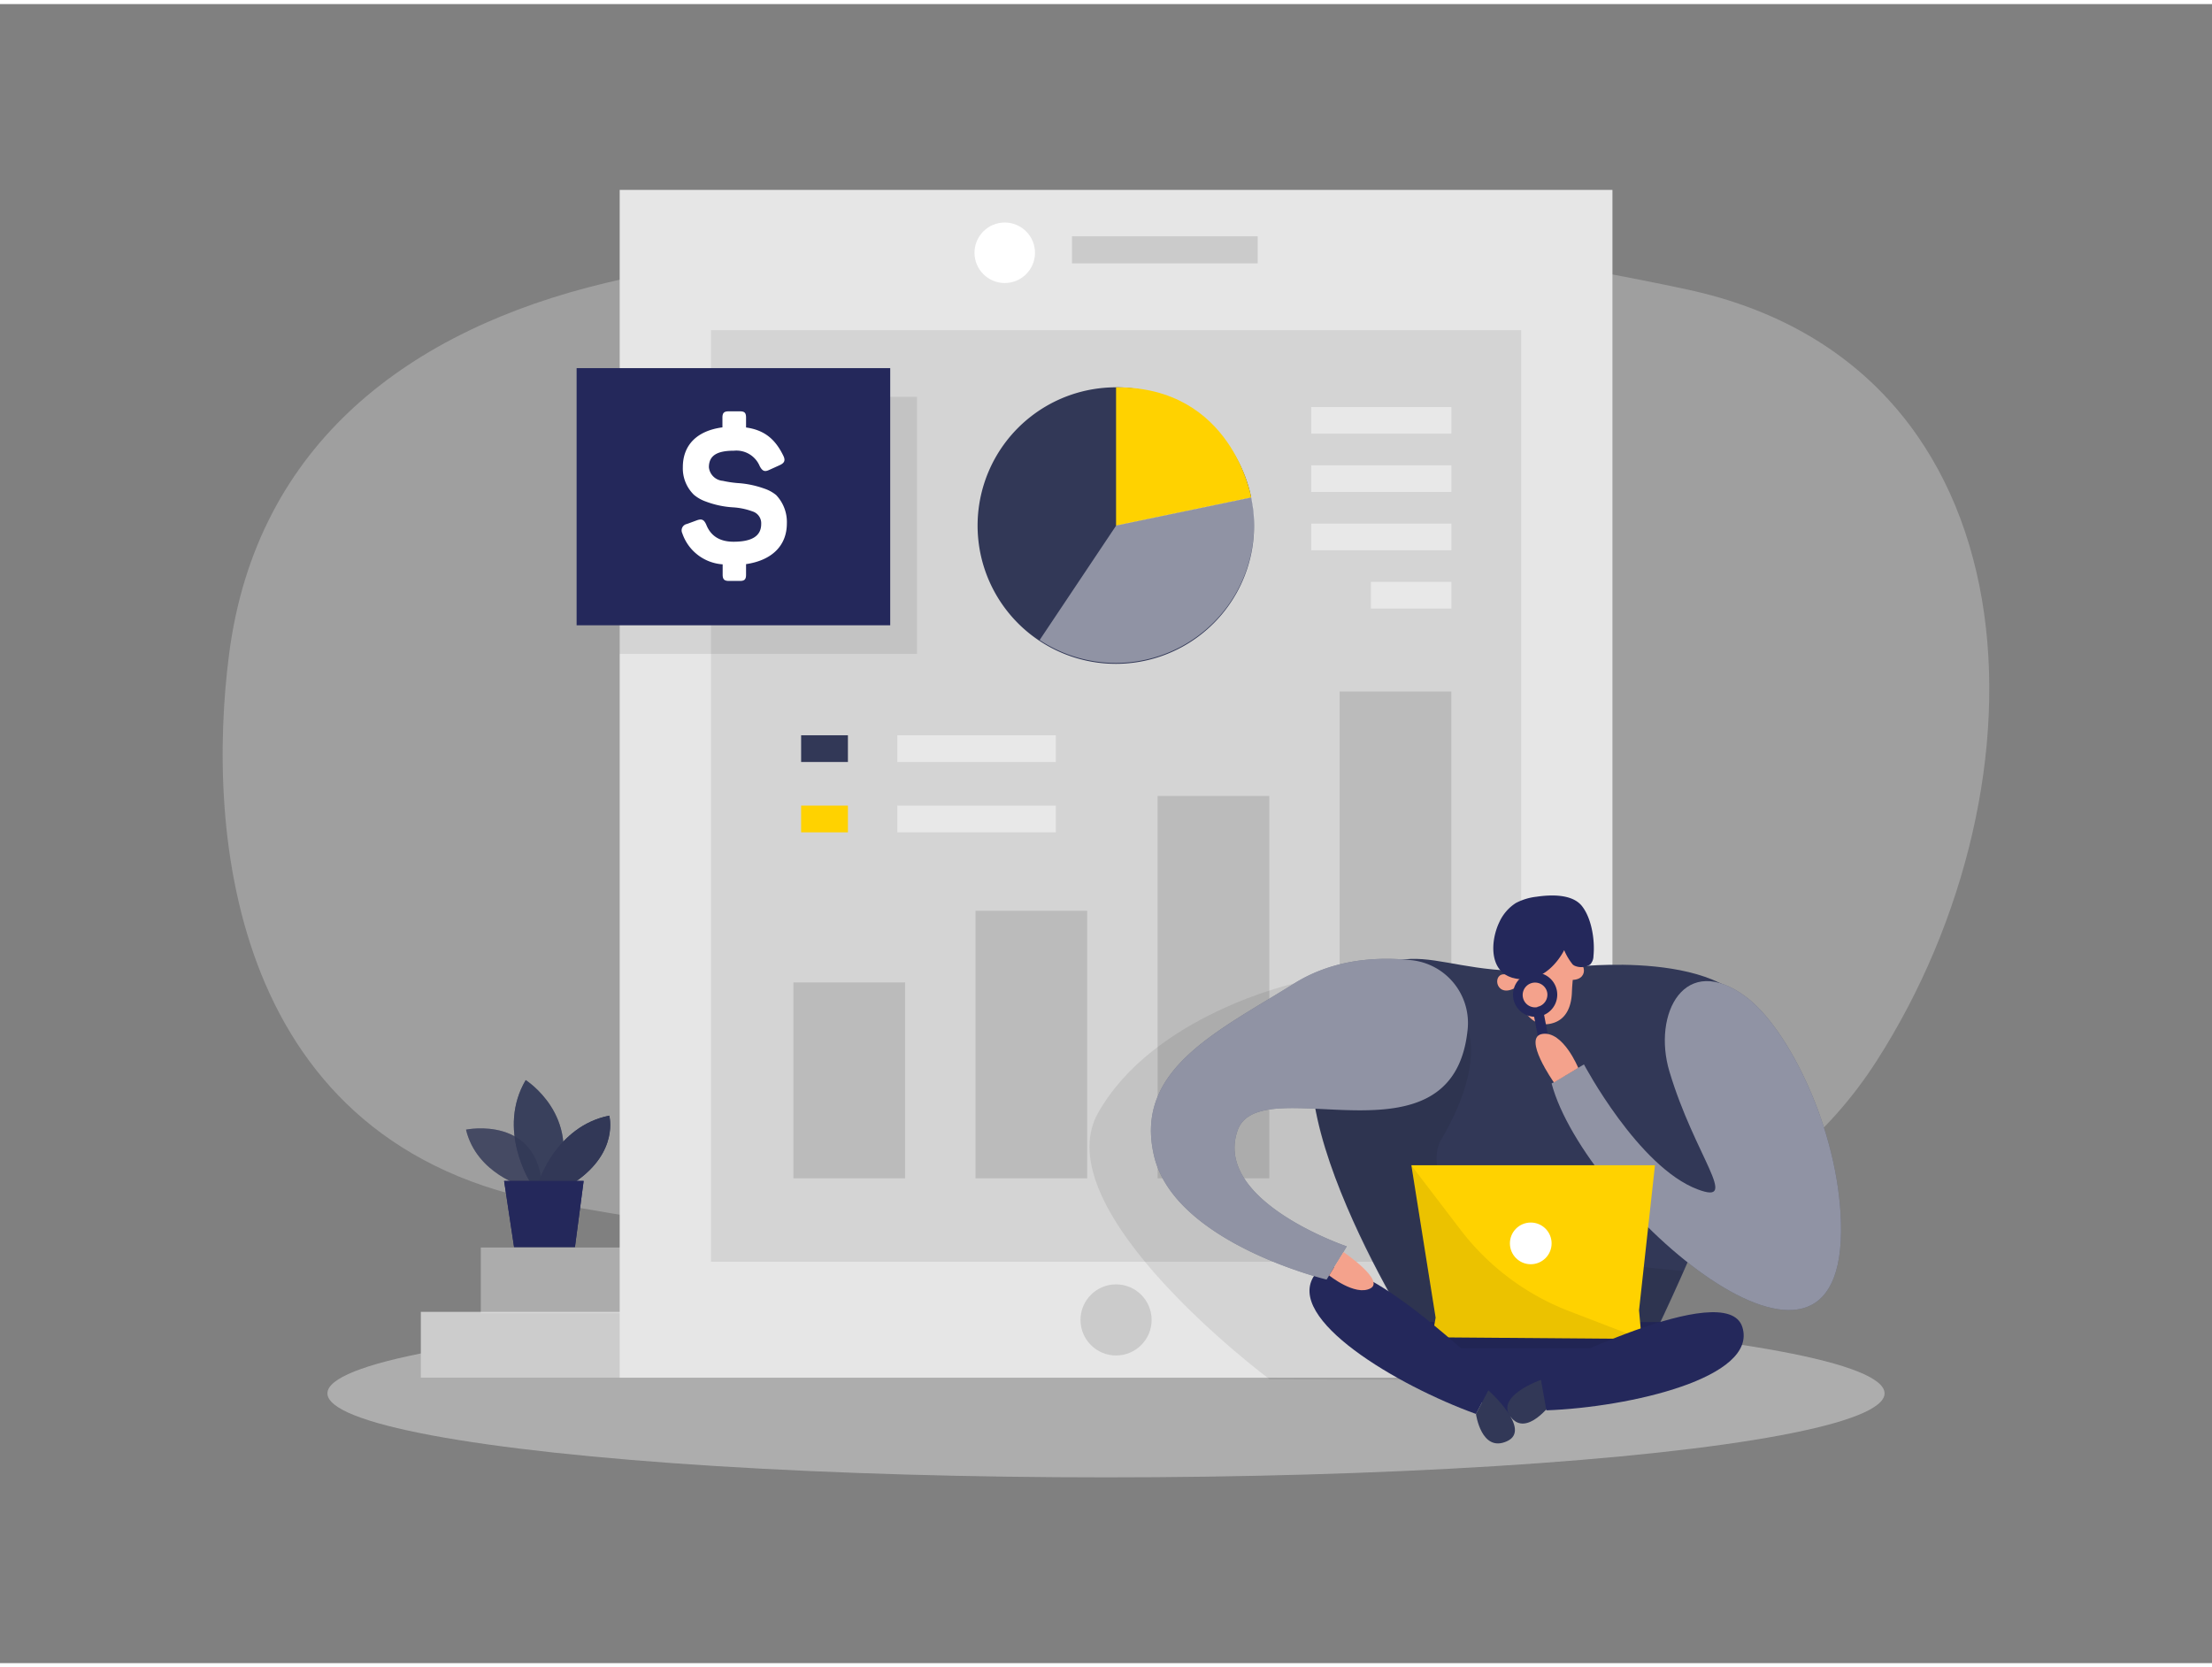 <svg id="Layer_1" data-name="Layer 1" xmlns="http://www.w3.org/2000/svg" viewBox="0 0 400 300" width="406" height="306" class="illustration styles_illustrationTablet__1DWOa"><rect x="0" y="0" width="400" height="300" fill="#808080" stroke="none"/><title>_</title><path d="M109.48,50.44c-35.14,8.4-63.09,28.83-68.05,67.07-4.18,32.21.13,89.27,58.91,99.41,114.38,19.74,203.77,29.11,239-25.79,32.34-50.38,29.88-125.7-34.19-139.51C259.84,41.85,184.78,32.44,109.48,50.44Z" fill="#e6e6e6" opacity="0.3"></path><ellipse cx="200" cy="251.22" rx="140.79" ry="15.19" fill="#e6e6e6" opacity="0.45"></ellipse><path d="M94.81,213.87s-8.63-2.32-10.54-10.34c0,0,13.35-2.76,13.79,11Z" fill="#323857" opacity="0.58"></path><path d="M95.86,213s-6.06-9.5-.8-18.43c0,0,10.19,6.41,5.73,18.43Z" fill="#323857" opacity="0.73"></path><path d="M97.42,213s3.14-10.07,12.75-12c0,0,1.83,6.52-6.18,12Z" fill="#323857"></path><polygon points="91.16 212.81 92.96 224.76 103.97 224.76 105.54 212.81 91.16 212.81" fill="#24285b"></polygon><path d="M94.81,213.87s-8.63-2.32-10.54-10.34c0,0,13.35-2.76,13.79,11Z" fill="#323857" opacity="0.58"></path><path d="M95.86,213s-6.06-9.5-.8-18.43c0,0,10.19,6.41,5.73,18.43Z" fill="#323857" opacity="0.73"></path><path d="M97.42,213s3.14-10.07,12.75-12c0,0,1.83,6.52-6.18,12Z" fill="#323857"></path><polygon points="91.16 212.81 92.96 224.76 103.97 224.76 105.54 212.81 91.16 212.81" fill="#24285b"></polygon><rect x="76.09" y="236.49" width="49.64" height="11.9" transform="translate(201.83 484.87) rotate(-180)" fill="#ccc"></rect><rect x="86.95" y="224.85" width="49.64" height="11.9" transform="translate(223.53 461.59) rotate(-180)" fill="#e6e6e6" opacity="0.43"></rect><rect x="112.06" y="33.6" width="179.52" height="214.79" fill="#e6e6e6"></rect><rect x="193.85" y="41.99" width="33.58" height="4.9" opacity="0.12"></rect><circle cx="181.69" cy="44.97" r="5.47" fill="#fff"></circle><rect x="128.57" y="58.96" width="146.5" height="168.46" opacity="0.08"></rect><g opacity="0.12"><rect x="143.47" y="176.91" width="20.2" height="35.43"></rect><rect x="176.4" y="163.95" width="20.2" height="48.39"></rect><rect x="209.33" y="143.19" width="20.2" height="69.15"></rect><rect x="242.25" y="124.3" width="20.2" height="88.04"></rect></g><circle cx="201.82" cy="237.94" r="6.43" opacity="0.12"></circle><path d="M234,177.1s-25.43,5.7-35.42,23.38,31,48.19,31,48.19l28.35.1,6.54-29.63-14.78-21.08Z" opacity="0.08"></path><path d="M285.86,174s33.22-3.52,32,14.06-19.88,55-19.88,55H257.14s-31-47.5-15.9-62.78S259.74,178.11,285.86,174Z" fill="#323857"></path><polygon points="298.01 248.77 273.17 255.47 251.14 244.28 247.79 238.32 270 238.32 305.34 238.32 298.01 248.77" fill="#24285b"></polygon><path d="M301.88,193c-3.11-10.41,2.77-21.78,13.89-13.45,7.62,5.71,16.67,23.91,17.13,40.76,1.08,38.72-46.42-2.94-52.32-25.12l5.85-3.45s9.84,18.58,20.58,22.6C314.75,217.26,306.48,208.39,301.88,193Z" fill="#323857"></path><path d="M301.88,193c-3.11-10.41,2.77-21.78,13.89-13.45,7.62,5.71,16.67,23.91,17.13,40.76,1.08,38.72-46.42-2.94-52.32-25.12l5.85-3.45s9.84,18.58,20.58,22.6C314.75,217.26,306.48,208.39,301.88,193Z" fill="#fff" opacity="0.46"></path><path d="M284.69,174.22a39.55,39.55,0,0,0-.44,4.47c-.07,2.06-.73,5.11-4,5.71-5,.93-6.34-7-6.34-7s-3.15-7.42,2.27-8.43C281.09,168.07,285.69,167.41,284.69,174.22Z" fill="#f4a28c"></path><path d="M265.4,185.38s3.11,6.52-4.74,19.88c-4.49,7.65,9.34,20.41,9.34,20.41l34.42,3.45L298,243.05H257.14s-17.93-29.16-19.31-44.17S265.4,185.38,265.4,185.38Z" opacity="0.08"></path><path d="M274.26,177.74s-.29-2.41-2.39-2.3S270.6,180,274.26,177.74Z" fill="#f4a28c"></path><path d="M283.48,176.4s-.73-2.31,1.22-3.08S287.76,177,283.48,176.4Z" fill="#f4a28c"></path><polygon points="296.39 236.2 299.27 209.97 255.22 209.97 259.61 237.54 258.98 241.08 296.86 241.38 296.39 236.2" fill="#ffd200"></polygon><path d="M278.66,248.77s-8.36,2.92-5.49,6.7,7.41-2.5,7.41-2.5Z" fill="#323857"></path><path d="M255.22,210,264,221.5a45.09,45.09,0,0,0,19.87,14.9l13,5-34.93-.28-2.95,0,.63-3.54Z" opacity="0.08"></path><path d="M284.8,173.92a3,3,0,0,0,2.75-.25,2.26,2.26,0,0,0,.6-1.55c.28-2.77-.3-6.74-2.07-9s-5.74-2.08-8.26-1.7a10.46,10.46,0,0,0-3.72,1.14,8.08,8.08,0,0,0-3,3.51c-1.6,3.38-1.83,8.8,2.41,10,6.15,1.73,9.34-5,9.34-5a10.66,10.66,0,0,0,1.55,2.6A1.48,1.48,0,0,0,284.8,173.92Z" fill="#24285b"></path><path d="M278.4,247.31s33.79-17.25,36.67-8.08-20.41,14.51-35.44,15.06Z" fill="#24285b"></path><circle cx="276.81" cy="224.1" r="3.77" fill="#fff"></circle><path d="M270.19,248.66s-26.94-26.7-32.47-18.83,15,20,29.18,25.11Z" fill="#24285b"></path><path d="M269.14,250.67s8,7.11,3.36,9.21-5.6-4.94-5.6-4.94Z" fill="#323857"></path><path d="M265.4,185.38a11.42,11.42,0,0,0-10.15-12.49c-6.09-.65-14.1-.25-21.22,4.21-13.81,8.66-29.09,15.57-25.32,31.26s31.18,22.28,31.18,22.28l3.65-6s-24.16-8.16-19.76-20.92C227.74,192.25,262.8,211.47,265.4,185.38Z" fill="#323857"></path><path d="M265.4,185.38a11.42,11.42,0,0,0-10.15-12.49c-6.09-.65-14.1-.25-21.22,4.21-13.81,8.66-29.09,15.57-25.32,31.26s31.18,22.28,31.18,22.28l3.65-6s-24.16-8.16-19.76-20.92C227.74,192.25,262.8,211.47,265.4,185.38Z" fill="#fff" opacity="0.46"></path><path d="M242.94,225.67s7.62,5.16,4.85,6.58-7.44-2.36-7.44-2.36Z" fill="#f4a28c"></path><path d="M281.53,178.38a4,4,0,1,0-4.11,4.74l1.74,9.11,1.8-.34-1.74-9.11A4,4,0,0,0,281.53,178.38Zm-3.52,3a2.24,2.24,0,1,1,1.78-2.62A2.25,2.25,0,0,1,278,181.33Z" fill="#24285b"></path><path d="M285.4,192.37s-2.73-6.7-6.47-6.15S281,195,281,195Z" fill="#f4a28c"></path><rect x="162.26" y="132.22" width="28.67" height="4.83" fill="#fff" opacity="0.46"></rect><rect x="162.26" y="144.94" width="28.67" height="4.83" fill="#fff" opacity="0.46"></rect><rect x="144.87" y="132.22" width="8.46" height="4.83" fill="#323857"></rect><rect x="144.87" y="144.94" width="8.46" height="4.83" fill="#ffd200"></rect><path d="M226.78,94.25a25,25,0,1,1-.53-5.07h0c.13.68.24,1.36.34,2A25.48,25.48,0,0,1,226.78,94.25Z" fill="#323857"></path><path d="M201.82,69.3v25l24.44-5.08S222.85,69.14,201.82,69.3Z" fill="#ffd200"></path><path d="M226.78,94.25A25,25,0,0,1,188,115l13.87-20.75,24.43-5.08c.13.68.24,1.36.34,2A25.48,25.48,0,0,1,226.78,94.25Z" fill="#fff" opacity="0.46"></path><rect x="112.06" y="71.01" width="53.76" height="46.5" opacity="0.08"></rect><rect x="104.27" y="65.83" width="56.71" height="46.5" fill="#24285b"></rect><path d="M133.81,73.64c.84,0,1.1.29,1.1,1.13v1.79c3.36.47,5.29,2.15,6.72,5.07.44.88.26,1.36-.73,1.79l-1.79.81c-.84.4-1.24.22-1.72-.66a4.57,4.57,0,0,0-4.67-2.81c-3.11,0-4.53.91-4.53,3a2.75,2.75,0,0,0,2.52,2.45,19.65,19.65,0,0,0,2.63.4,17.47,17.47,0,0,1,4.86,1,6.79,6.79,0,0,1,2.15,1.17,7.07,7.07,0,0,1,1.94,5.12c0,4-2.67,6.68-7.38,7.37v1.9c0,.84-.26,1.14-1.1,1.14h-2c-.84,0-1.13-.3-1.13-1.14v-1.86a8.3,8.3,0,0,1-7.3-5.62,1.18,1.18,0,0,1,.84-1.68l1.79-.66c.91-.33,1.31-.11,1.71.8q1.22,3.07,4.93,3.07c3.36,0,5-1.06,5-3.21a2.24,2.24,0,0,0-1.57-2.27A12.29,12.29,0,0,0,132.5,91a16.76,16.76,0,0,1-4.9-1.06,6.9,6.9,0,0,1-2.12-1.21,6.67,6.67,0,0,1-2-5c0-3.94,2.49-6.57,7.16-7.19V74.77c0-.84.29-1.13,1.13-1.13Z" fill="#fff"></path><rect x="237.11" y="72.86" width="25.35" height="4.82" fill="#fff" opacity="0.46"></rect><rect x="237.11" y="83.4" width="25.35" height="4.82" fill="#fff" opacity="0.46"></rect><rect x="237.11" y="93.94" width="25.35" height="4.82" fill="#fff" opacity="0.46"></rect><rect x="247.9" y="104.48" width="14.56" height="4.82" fill="#fff" opacity="0.46"></rect></svg>